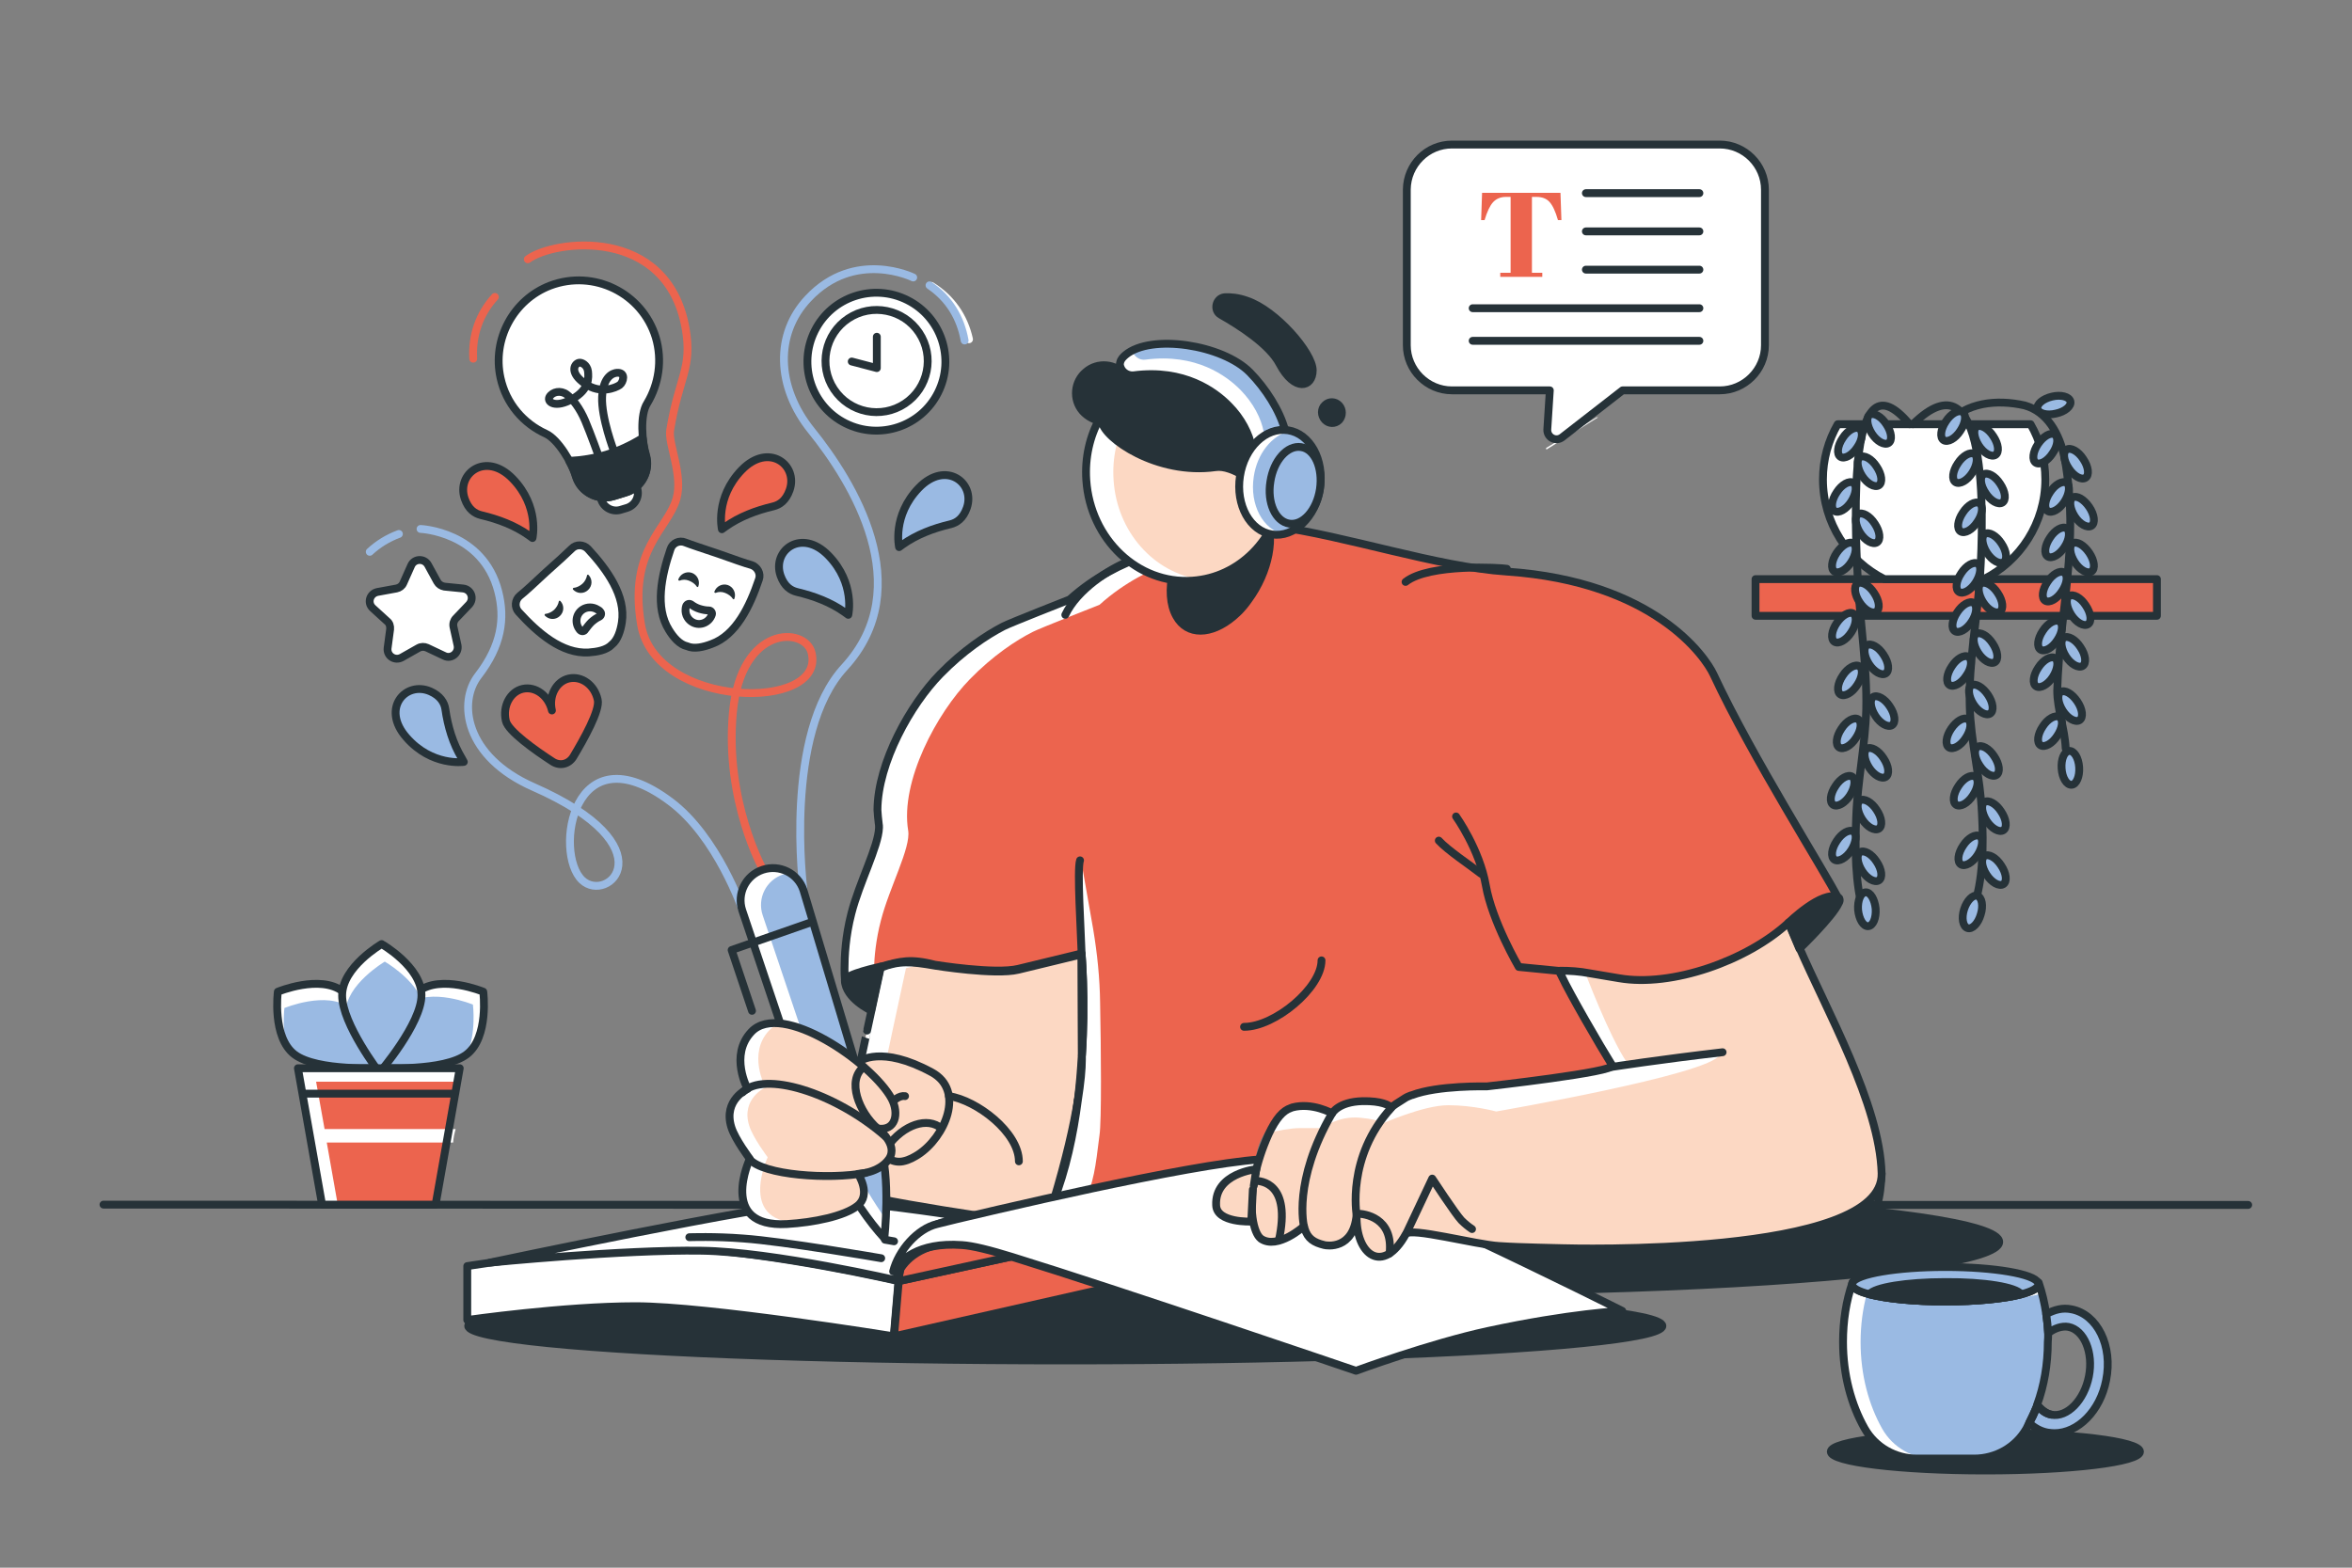 <?xml version="1.0" encoding="utf-8"?>
<!-- Generator: Adobe Illustrator 27.6.1, SVG Export Plug-In . SVG Version: 6.00 Build 0)  -->
<svg version="1.1" xmlns="http://www.w3.org/2000/svg" xmlns:xlink="http://www.w3.org/1999/xlink" x="0px" y="0px"
	 viewBox="0 0 750 500" style="enable-background:new 0 0 750 500;" xml:space="preserve">
<rect x="0" y="0" width="750" height="500" fill="#808080" stroke="none"/>
<style type="text/css">
	.st0{fill:#263238;stroke:#263238;stroke-width:2.5;stroke-linecap:round;stroke-linejoin:round;stroke-miterlimit:10;}
	.st1{fill:none;stroke:#263238;stroke-width:2.5;stroke-linecap:round;stroke-linejoin:round;stroke-miterlimit:10;}
	.st2{fill:#EC644E;stroke:#263238;stroke-width:2.5;stroke-linecap:round;stroke-linejoin:round;stroke-miterlimit:10;}
	.st3{fill:#FFFFFF;stroke:#263238;stroke-width:2.5;stroke-linecap:round;stroke-linejoin:round;stroke-miterlimit:10;}
	.st4{fill:#9ABAE3;stroke:#263238;stroke-width:2.5;stroke-linecap:round;stroke-linejoin:round;stroke-miterlimit:10;}
	.st5{fill:#9ABAE3;}
	.st6{fill:#FFFFFF;}
	.st7{fill:#EC644E;}
	.st8{fill:none;}
	.st9{fill:#263238;}
	.st10{fill:none;stroke:#9ABAE3;stroke-width:2.5;stroke-linecap:round;stroke-linejoin:round;stroke-miterlimit:10;}
	.st11{fill:none;stroke:#FFFFFF;stroke-width:2.5;stroke-linecap:round;stroke-linejoin:round;stroke-miterlimit:10;}
	.st12{fill:none;stroke:#EC644E;stroke-width:2.5;stroke-linecap:round;stroke-linejoin:round;stroke-miterlimit:10;}
	.st13{fill:#FCD8C3;}
	.st14{fill:#FCD8C3;stroke:#263238;stroke-width:2.5;stroke-linecap:round;stroke-linejoin:round;stroke-miterlimit:10;}
</style>
<g id="Shadows">
	<ellipse class="st0" cx="339.7" cy="422.9" rx="190.4" ry="11"/>
	<ellipse class="st0" cx="447.1" cy="396.1" rx="190.4" ry="15.9"/>
</g>
<g id="Table">
	<path class="st1" d="M285.1,384.2c93.1,0.1,185.4,0.1,278.6,0"/>
	<path class="st1" d="M33,384.2c101.6,0,202.1,0.1,302.5,0.1c87.2,0,174.4,0,262.2,0c0.4,0,0.8,0,1.1,0c39.2,0,78.5,0,118.1,0"/>
</g>
<g id="Plant_2">
	<rect x="559.8" y="184.7" class="st2" width="128" height="11.7"/>
	<g>
		<path class="st3" d="M600.9,184.7h31.7c11.6-5.8,19.6-17.9,19.6-31.8c0-6.4-1.7-12.4-4.7-17.6H586c-3,5.2-4.7,11.2-4.7,17.6
			C581.3,166.8,589.3,178.9,600.9,184.7z"/>
		<g>
			<path class="st1" d="M608.9,135.3c-19.8-23.7-17.5,29.9-16.5,49.5c0.7,13.7,3,27.6,2.7,41.4c-0.3,11.6-2.8,22.8-3.2,34.4
				c-0.4,9.8-0.4,21.4,2.4,30.6"/>
			<path class="st4" d="M592.2,142.7c-1.6,2.5-4,3.8-5.3,3s-1-3.5,0.7-6c1.6-2.5,4-3.8,5.3-3C594.2,137.6,593.9,140.3,592.2,142.7z"
				/>
			<path class="st4" d="M590.3,160c-1.6,2.5-4,3.8-5.3,3c-1.3-0.8-1-3.5,0.7-6c1.6-2.5,4-3.8,5.3-3
				C592.2,154.8,591.9,157.5,590.3,160z"/>
			<path class="st4" d="M590.3,179.3c-1.6,2.5-4,3.8-5.3,3c-1.3-0.8-1-3.5,0.7-6s4-3.8,5.3-3C592.2,174.1,591.9,176.8,590.3,179.3z"
				/>
			<path class="st4" d="M590.3,201.7c-1.6,2.5-4,3.8-5.3,3c-1.3-0.8-1-3.5,0.7-6s4-3.8,5.3-3C592.2,196.6,591.9,199.3,590.3,201.7z"
				/>
			<path class="st4" d="M592.2,218.5c-1.6,2.5-4,3.8-5.3,3c-1.3-0.8-1-3.5,0.7-6c1.6-2.5,4-3.8,5.3-3S593.9,216,592.2,218.5z"/>
			<path class="st4" d="M591.8,235.4c-1.6,2.5-4,3.8-5.3,3c-1.3-0.8-1-3.5,0.7-6c1.6-2.5,4-3.8,5.3-3
				C593.8,230.2,593.5,232.9,591.8,235.4z"/>
			<path class="st4" d="M589.9,253.7c-1.6,2.5-4,3.8-5.3,3c-1.3-0.8-1-3.5,0.7-6c1.6-2.5,4-3.8,5.3-3
				C591.8,248.5,591.5,251.2,589.9,253.7z"/>
			<path class="st4" d="M590.3,271.2c-1.6,2.5-4,3.8-5.3,3c-1.3-0.8-1-3.5,0.7-6c1.6-2.5,4-3.8,5.3-3
				C592.2,266,591.9,268.7,590.3,271.2z"/>
			<path class="st4" d="M598.1,289.8c0.2,3-0.8,5.5-2.4,5.6c-1.5,0.1-2.9-2.2-3.2-5.2c-0.2-3,0.8-5.5,2.4-5.6
				C596.4,284.5,597.8,286.8,598.1,289.8z"/>
			<path class="st4" d="M596.9,138.3c1.6,2.5,4,3.8,5.3,3c1.3-0.8,1-3.5-0.7-6c-1.6-2.5-4-3.8-5.3-3
				C595,133.1,595.3,135.8,596.9,138.3z"/>
			<path class="st4" d="M593.8,151.8c1.6,2.5,4,3.8,5.3,3c1.3-0.8,1-3.5-0.7-6c-1.6-2.5-4-3.8-5.3-3
				C591.9,146.6,592.2,149.3,593.8,151.8z"/>
			<path class="st4" d="M593.2,170c1.6,2.5,4,3.8,5.3,3c1.3-0.8,1-3.5-0.7-6c-1.6-2.5-4-3.8-5.3-3
				C591.3,164.8,591.6,167.5,593.2,170z"/>
			<path class="st4" d="M593,192.1c1.6,2.5,4,3.8,5.3,3c1.3-0.8,1-3.5-0.7-6c-1.6-2.5-4-3.8-5.3-3
				C591.1,186.9,591.3,189.6,593,192.1z"/>
			<path class="st4" d="M596,211.8c1.6,2.5,4,3.8,5.3,3c1.3-0.8,1-3.5-0.7-6c-1.6-2.5-4-3.8-5.3-3
				C594.1,206.6,594.4,209.3,596,211.8z"/>
			<path class="st4" d="M598,228.3c1.6,2.5,4,3.8,5.3,3c1.3-0.8,1-3.5-0.7-6c-1.6-2.5-4-3.8-5.3-3
				C596.1,223.1,596.4,225.8,598,228.3z"/>
			<path class="st4" d="M596,244.8c1.6,2.5,4,3.8,5.3,3c1.3-0.8,1-3.5-0.7-6c-1.6-2.5-4-3.8-5.3-3
				C594.1,239.6,594.4,242.3,596,244.8z"/>
			<path class="st4" d="M593.8,261.3c1.6,2.5,4,3.8,5.3,3c1.3-0.8,1-3.5-0.7-6c-1.6-2.5-4-3.8-5.3-3
				C591.9,256.1,592.2,258.8,593.8,261.3z"/>
			<path class="st4" d="M593.8,277.8c1.6,2.5,4,3.8,5.3,3c1.3-0.8,1-3.5-0.7-6c-1.6-2.5-4-3.8-5.3-3
				C591.9,272.6,592.2,275.3,593.8,277.8z"/>
		</g>
		<g>
			<path class="st1" d="M620.8,135.3c6.1-7,15.9-8,24.8-6c7.2,2,11.2,9,12.8,17c4.8,27-1.6,48-2.4,74c0,6,2.4,12,2.7,18.4"/>
			<path class="st4" d="M655.6,131.9c-2.9,0.7-5.5,0-5.9-1.5c-0.3-1.5,1.7-3.2,4.6-3.9c2.9-0.7,5.5,0,5.9,1.5
				C660.6,129.5,658.5,131.3,655.6,131.9z"/>
			<path class="st4" d="M654.5,144.6c-1.6,2.5-4,3.8-5.3,3c-1.3-0.8-1-3.5,0.7-6s4-3.8,5.3-3C656.5,139.5,656.2,142.2,654.5,144.6z"
				/>
			<path class="st4" d="M658.3,160c-1.6,2.5-4,3.8-5.3,3c-1.3-0.8-1-3.5,0.7-6c1.6-2.5,4-3.8,5.3-3
				C660.2,154.8,659.9,157.5,658.3,160z"/>
			<path class="st4" d="M658.3,174.5c-1.6,2.5-4,3.8-5.3,3c-1.3-0.8-1-3.5,0.7-6c1.6-2.5,4-3.8,5.3-3
				C660.2,169.4,659.9,172.1,658.3,174.5z"/>
			<path class="st4" d="M657.5,188.6c-1.6,2.5-4,3.8-5.3,3c-1.3-0.8-1-3.5,0.7-6c1.6-2.5,4-3.8,5.3-3
				C659.5,183.4,659.2,186.1,657.5,188.6z"/>
			<path class="st4" d="M656,204.2c-1.6,2.5-4,3.8-5.3,3c-1.3-0.8-1-3.5,0.7-6c1.6-2.5,4-3.8,5.3-3C658,199,657.7,201.7,656,204.2z"
				/>
			<path class="st4" d="M654.6,215.9c-1.6,2.5-4,3.8-5.3,3c-1.3-0.8-1-3.5,0.7-6c1.6-2.5,4-3.8,5.3-3
				C656.5,210.7,656.2,213.4,654.6,215.9z"/>
			<path class="st4" d="M656,234.7c-1.6,2.5-4,3.8-5.3,3c-1.3-0.8-1-3.5,0.7-6c1.6-2.5,4-3.8,5.3-3C658,229.5,657.7,232.2,656,234.7
				z"/>
			<path class="st4" d="M659.7,149.4c1.6,2.5,4,3.8,5.3,3c1.3-0.8,1-3.5-0.7-6c-1.6-2.5-4-3.8-5.3-3
				C657.7,144.2,658,146.9,659.7,149.4z"/>
			<path class="st4" d="M661.6,164.7c1.6,2.5,4,3.8,5.3,3c1.3-0.8,1-3.5-0.7-6s-4-3.8-5.3-3C659.7,159.5,660,162.2,661.6,164.7z"/>
			<path class="st4" d="M661.6,179.3c1.6,2.5,4,3.8,5.3,3c1.3-0.8,1-3.5-0.7-6s-4-3.8-5.3-3C659.7,174.1,660,176.8,661.6,179.3z"/>
			<path class="st4" d="M660.5,196.1c1.6,2.5,4,3.8,5.3,3c1.3-0.8,1-3.5-0.7-6c-1.6-2.5-4-3.8-5.3-3
				C658.6,190.9,658.9,193.6,660.5,196.1z"/>
			<path class="st4" d="M658.8,209.4c1.6,2.5,4,3.8,5.3,3c1.3-0.8,1-3.5-0.7-6c-1.6-2.5-4-3.8-5.3-3
				C656.9,204.2,657.2,206.9,658.8,209.4z"/>
			<path class="st4" d="M657.8,226.7c1.6,2.5,4,3.8,5.3,3c1.3-0.8,1-3.5-0.7-6s-4-3.8-5.3-3C655.9,221.5,656.2,224.2,657.8,226.7z"
				/>
			<path class="st4" d="M657.4,245.1c0.2,3,1.6,5.3,3.2,5.2c1.5-0.1,2.6-2.6,2.4-5.6c-0.2-3-1.6-5.3-3.2-5.2
				C658.2,239.7,657.2,242.2,657.4,245.1z"/>
		</g>
		<g>
			<path class="st1" d="M610,135.3c24.1-23.7,22.6,28.7,21.4,48.4c-0.9,13.7-3.7,27.6-3.3,41.4c0.3,11.6,3.4,22.8,3.9,34.4
				c0.5,9.8,0.5,21.4-2.9,30.6"/>
			<path class="st4" d="M625.1,137.4c-1.6,2.5-4,3.8-5.3,3c-1.3-0.8-1-3.5,0.7-6c1.6-2.5,4-3.8,5.3-3S626.8,134.9,625.1,137.4z"/>
			<path class="st4" d="M628.9,150.8c-1.6,2.5-4,3.8-5.3,3c-1.3-0.8-1-3.5,0.7-6c1.6-2.5,4-3.8,5.3-3
				C630.8,145.6,630.5,148.3,628.9,150.8z"/>
			<path class="st4" d="M630.5,166.5c-1.6,2.5-4,3.8-5.3,3s-1-3.5,0.7-6c1.6-2.5,4-3.8,5.3-3S632.2,164.1,630.5,166.5z"/>
			<path class="st4" d="M630,185.8c-1.6,2.5-4,3.8-5.3,3c-1.3-0.8-1-3.5,0.7-6c1.6-2.5,4-3.8,5.3-3
				C631.9,180.6,631.6,183.3,630,185.8z"/>
			<path class="st4" d="M628.7,198.3c-1.6,2.5-4,3.8-5.3,3c-1.3-0.8-1-3.5,0.7-6c1.6-2.5,4-3.8,5.3-3
				C630.6,193.2,630.3,195.9,628.7,198.3z"/>
			<path class="st4" d="M627,215.5c-1.6,2.5-4,3.8-5.3,3c-1.3-0.8-1-3.5,0.7-6c1.6-2.5,4-3.8,5.3-3C629,210.4,628.7,213.1,627,215.5
				z"/>
			<path class="st4" d="M626.8,235.4c-1.6,2.5-4,3.8-5.3,3c-1.3-0.8-1-3.5,0.7-6s4-3.8,5.3-3C628.8,230.2,628.5,232.9,626.8,235.4z"
				/>
			<path class="st4" d="M629.1,253.7c-1.6,2.5-4,3.8-5.3,3c-1.3-0.8-1-3.5,0.7-6c1.6-2.5,4-3.8,5.3-3
				C631.1,248.5,630.8,251.2,629.1,253.7z"/>
			<path class="st4" d="M630.6,272.7c-1.6,2.5-4,3.8-5.3,3c-1.3-0.8-1-3.5,0.7-6c1.6-2.5,4-3.8,5.3-3
				C632.5,267.5,632.2,270.2,630.6,272.7z"/>
			<path class="st4" d="M631,142.1c1.6,2.5,4,3.8,5.3,3c1.3-0.8,1-3.5-0.7-6c-1.6-2.5-4-3.8-5.3-3
				C629.1,136.9,629.4,139.6,631,142.1z"/>
			<path class="st4" d="M633.2,157.3c1.6,2.5,4,3.8,5.3,3c1.3-0.8,1-3.5-0.7-6c-1.6-2.5-4-3.8-5.3-3
				C631.2,152.1,631.5,154.8,633.2,157.3z"/>
			<path class="st4" d="M633.6,176.3c1.6,2.5,4,3.8,5.3,3c1.3-0.8,1-3.5-0.7-6c-1.6-2.5-4-3.8-5.3-3
				C631.7,171.1,632,173.8,633.6,176.3z"/>
			<path class="st4" d="M632.4,192.1c1.6,2.5,4,3.8,5.3,3c1.3-0.8,1-3.5-0.7-6c-1.6-2.5-4-3.8-5.3-3
				C630.5,186.9,630.8,189.6,632.4,192.1z"/>
			<path class="st4" d="M630.8,208.2c1.6,2.5,4,3.8,5.3,3c1.3-0.8,1-3.5-0.7-6c-1.6-2.5-4-3.8-5.3-3
				C628.9,203.1,629.2,205.7,630.8,208.2z"/>
			<path class="st4" d="M629.3,224.6c1.6,2.5,4,3.8,5.3,3c1.3-0.8,1-3.5-0.7-6s-4-3.8-5.3-3C627.4,219.4,627.7,222.1,629.3,224.6z"
				/>
			<path class="st4" d="M631.3,244.2c1.6,2.5,4,3.8,5.3,3c1.3-0.8,1-3.5-0.7-6c-1.6-2.5-4-3.8-5.3-3
				C629.3,239,629.6,241.7,631.3,244.2z"/>
			<path class="st4" d="M633.5,261.8c1.6,2.5,4,3.8,5.3,3c1.3-0.8,1-3.5-0.7-6c-1.6-2.5-4-3.8-5.3-3
				C631.6,256.6,631.9,259.3,633.5,261.8z"/>
			<path class="st4" d="M633.5,279c1.6,2.5,4,3.8,5.3,3c1.3-0.8,1-3.5-0.7-6c-1.6-2.5-4-3.8-5.3-3
				C631.6,273.9,631.9,276.6,633.5,279z"/>
			<path class="st4" d="M626.3,290c-0.9,2.8-0.4,5.5,1.1,6c1.5,0.5,3.4-1.5,4.2-4.3c0.9-2.8,0.4-5.5-1.1-6
				C629.1,285.3,627.2,287.2,626.3,290z"/>
		</g>
	</g>
</g>
<g id="Plant_1">
	<g>
		<g>
			<path class="st5" d="M148.8,336.3c-7.2,5.5-27.7,4.3-27.7,4.3s5.1-18.9,12.3-24.4c7.2-5.5,20.7,0.1,20.7,0.1
				S156,330.8,148.8,336.3z"/>
		</g>
		<g>
			<path class="st6" d="M154.1,316.3c0,0-13.5-5.6-20.7-0.1c-1.4,1.1-2.8,2.7-4,4.7c0.2-0.2,0.5-0.4,0.7-0.6
				c7.2-5.5,20.7,0.1,20.7,0.1s1.2,9.5-2.1,16.1c0,0,0.1-0.1,0.1-0.1C156,330.8,154.1,316.3,154.1,316.3z"/>
		</g>
		<g>
			<path class="st1" d="M148.8,336.3c-7.2,5.5-27.7,4.3-27.7,4.3s5.1-18.9,12.3-24.4c7.2-5.5,20.7,0.1,20.7,0.1
				S156,330.8,148.8,336.3z"/>
		</g>
		<g>
			<path class="st5" d="M93.9,336.3c7.2,5.5,27.7,4.3,27.7,4.3s-5.1-18.9-12.3-24.4c-7.2-5.5-20.7,0.1-20.7,0.1
				S86.7,330.8,93.9,336.3z"/>
		</g>
		<g>
			<path class="st6" d="M90.7,321.5c0,0,13.5-5.6,20.7-0.1c3.1,2.4,5.8,7.2,7.9,11.9c-2.2-6-5.7-13.9-10-17.2
				c-7.2-5.5-20.7,0.1-20.7,0.1s-1.4,10.6,2.7,17.1C89.9,327.6,90.7,321.5,90.7,321.5z"/>
		</g>
		<g>
			<path class="st1" d="M93.9,336.3c7.2,5.5,27.7,4.3,27.7,4.3s-5.1-18.9-12.3-24.4c-7.2-5.5-20.7,0.1-20.7,0.1
				S86.7,330.8,93.9,336.3z"/>
		</g>
		<g>
			<path class="st5" d="M134.4,317.4c0,9.1-13.4,24.7-13.4,24.7s-11.9-15.5-11.9-24.6c0-9.1,12.6-16.4,12.6-16.4
				S134.4,308.4,134.4,317.4z"/>
		</g>
		<g>
			<path class="st6" d="M122.7,306.7c0,0,8.5,4.9,11.6,11.7c0-0.3,0.1-0.7,0.1-1c0-9.1-12.7-16.4-12.7-16.4s-12.6,7.4-12.6,16.4
				c0,1.7,0.4,3.5,1.1,5.5C110.3,314,122.7,306.7,122.7,306.7z"/>
		</g>
		<g>
			<path class="st1" d="M134.4,317.4c0,9.1-13.4,24.7-13.4,24.7s-11.9-15.5-11.9-24.6c0-9.1,12.6-16.4,12.6-16.4
				S134.4,308.4,134.4,317.4z"/>
		</g>
		<g>
			<g>
				<g>
					<polygon class="st7" points="138.9,384.2 102.7,384.2 95,340.7 146.6,340.7 					"/>
				</g>
				<g>
					<path class="st6" d="M145.9,345l0.8-4.3H95l7.8,43.5h4.9l-3.5-19.8h40.3c0.1-1.5,0.4-2.9,0.8-4.3h-41.8l-2.7-15.1H145.9z"/>
				</g>
				<g>
					<polygon class="st1" points="138.9,384.2 102.7,384.2 95,340.7 146.6,340.7 					"/>
				</g>
			</g>
			<g>
				<line class="st1" x1="97" y1="348.8" x2="144.8" y2="348.8"/>
			</g>
		</g>
	</g>
</g>
<g id="Mug">
	<path class="st0" d="M682.4,463c0,3.3-22.1,6-49.3,6c-27.2,0-49.3-2.7-49.3-6c0-3.3,22.1-6,49.3-6C660.4,457,682.4,459.7,682.4,463
		z"/>
	<g>
		<g>
			<g>
				<path class="st5" d="M653.1,425.2c-0.1-2-0.3-4-0.6-6c-0.5-3.5-1.3-6.9-2.4-10.1h-0.1c0.1,0.2,0.1,0.3,0.1,0.5
					c0,1.2-2,2.3-5.5,3.2c-5.4,1.4-14.2,2.3-24.2,2.3s-18.8-0.9-24.2-2.3c-3.5-0.9-5.5-2-5.5-3.2c0-0.2,0-0.3,0.1-0.5h-0.1
					c-2,5.8-3,12.2-3,18.9c0,10.4,2.6,20,6.9,27.6c3.4,6,9.8,9.6,16.7,9.6h18.2c6.9,0,13.3-3.6,16.7-9.6c0.3-0.6,2.4-4.9,3-6.4
					c0.2-0.4,0.3-0.8,0.4-1.2c2.2-6,3.4-12.8,3.4-20C653.1,427.1,653.1,426.2,653.1,425.2z"/>
				<g>
					<path class="st6" d="M626,415.1c10,0,18.8-0.9,24.2-2.3c0.3-0.1,0.6-0.2,0.9-0.2c-0.3-1.2-0.6-2.3-1-3.4h-0.1
						c0.1,0.2,0.1,0.3,0.1,0.5c0,1.2-2,2.3-5.5,3.2c-4.9,1.3-12.6,2.1-21.4,2.3C624.1,415.1,625.1,415.1,626,415.1z"/>
					<path class="st6" d="M600.2,455.7c-4.3-7.6-6.9-17.2-6.9-27.6c0-5.5,0.7-10.7,2-15.5c-2.9-0.8-4.7-1.9-4.7-2.9
						c0-0.2,0-0.3,0.1-0.5h-0.1c-2,5.8-3,12.2-3,18.9c0,10.4,2.6,20,6.9,27.6c3.4,6,9.8,9.6,16.7,9.6h5.7
						C610,465.3,603.6,461.7,600.2,455.7z"/>
				</g>
				<path class="st1" d="M653.1,425.2c-0.1-2-0.3-4-0.6-6c-0.5-3.5-1.3-6.9-2.4-10.1h-0.1c0.1,0.2,0.1,0.3,0.1,0.5
					c0,1.2-2,2.3-5.5,3.2c-5.4,1.4-14.2,2.3-24.2,2.3s-18.8-0.9-24.2-2.3c-3.5-0.9-5.5-2-5.5-3.2c0-0.2,0-0.3,0.1-0.5h-0.1
					c-2,5.8-3,12.2-3,18.9c0,10.4,2.6,20,6.9,27.6c3.4,6,9.8,9.6,16.7,9.6h18.2c6.9,0,13.3-3.6,16.7-9.6c0.3-0.6,2.4-4.9,3-6.4
					c0.2-0.4,0.3-0.8,0.4-1.2c2.2-6,3.4-12.8,3.4-20C653.1,427.1,653.1,426.2,653.1,425.2z"/>
				<path class="st4" d="M649.9,409.1c-1.3-2.8-14-5-29.6-5c-15.5,0-28.3,2.2-29.6,5c-0.1,0.2-0.1,0.3-0.1,0.5c0,1.2,2,2.3,5.5,3.2
					c5.4,1.4,14.2,2.3,24.2,2.3s18.8-0.9,24.2-2.3c3.5-0.9,5.5-2,5.5-3.2C650,409.4,650,409.3,649.9,409.1z"/>
			</g>
			<path class="st0" d="M644.5,412.8c-5.4,1.4-14.2,2.3-24.2,2.3c-10,0-18.8-0.9-24.2-2.3c1.6-2.2,11.8-3.9,24.2-3.9
				C632.7,408.8,643,410.5,644.5,412.8z"/>
		</g>
		<g>
			<path class="st8" d="M649.7,448.1c1.2,1.4,2.9,2.8,4.4,3.1c5,1,10.5-4.6,12-12.2c1.5-7.6-1.5-14.8-6.5-15.8
				c-2.1-0.4-4.5,0.5-6.5,2c0,0.9,0.1,1.9,0.1,2.8C653.1,435.2,651.9,442,649.7,448.1z"/>
			<path class="st4" d="M660.6,417.6c-2.9-0.6-5.4,0.1-8.1,1.5c0,0,0,0.1,0,0.1c0.3,2,0.5,4,0.6,6c1.9-1.5,4.4-2.4,6.5-2
				c5,1,8,8.2,6.5,15.8c-1.5,7.6-6.9,13.2-12,12.2c-1.7-0.3-3.2-1.4-4.4-3c-0.1,0.4-0.3,0.7-0.5,1.1c-0.6,1.6-1.3,3.1-2.1,4.6
				c1.7,1.5,3.6,2.6,5.8,3c0.7,0.1,1.5,0.2,2.2,0.2c7.5,0,14.6-7.1,16.5-16.9C673.8,429.3,668.8,419.2,660.6,417.6z"/>
			<path class="st4" d="M649.7,448.1c-0.1,0.4-0.3,0.8-0.4,1.2c0.2-0.4,0.3-0.7,0.5-1.1c1.1,1.6,2.6,2.7,4.4,3
				C652.5,450.9,650.8,449.5,649.7,448.1z"/>
			<path class="st4" d="M647.1,453.8C647.1,453.8,647.1,453.8,647.1,453.8c0.8-1.4,1.5-2.9,2.2-4.5
				C648.6,450.8,647.9,452.3,647.1,453.8z"/>
		</g>
	</g>
</g>
<g id="Speech_bubble">
	<g>
		<g>
			<g>
				<g>
					<polygon class="st6" points="509.1,133.1 509.6,133.1 493.1,143.4 493,142.9 					"/>
				</g>
				<path class="st3" d="M463,46.1h85.4c7.9,0,14.4,6.5,14.4,14.4v49.6c0,7.9-6.5,14.4-14.4,14.4h-31l-19.3,15c-2,1.5-4.8,0-4.7-2.5
					l0.8-12.5H463c-7.9,0-14.4-6.5-14.4-14.4V60.4C448.7,52.5,455.1,46.1,463,46.1z"/>
			</g>
		</g>
		<g>
			<g>
				<path class="st7" d="M478.4,88.3V87h3.3V62.8h-1.5c-1.7,0-3.1,0.6-4.1,1.7c-1,1.1-1.9,3-2.7,5.7h-1.1l0.3-8.7h25l0.3,8.7h-1.1
					c-0.8-2.8-1.7-4.7-2.7-5.8s-2.4-1.6-4.2-1.6h-1.4V87h3.3v1.3H478.4z"/>
			</g>
			<line class="st1" x1="505.7" y1="61.6" x2="541.9" y2="61.6"/>
			<line class="st1" x1="505.7" y1="73.8" x2="541.9" y2="73.8"/>
			<line class="st1" x1="505.7" y1="86" x2="541.9" y2="86"/>
			<line class="st1" x1="469.6" y1="98.3" x2="541.9" y2="98.3"/>
			<line class="st1" x1="469.6" y1="108.7" x2="541.9" y2="108.7"/>
		</g>
	</g>
</g>
<g id="Elements">
	<g>
		<g>
			<g>
				<path class="st3" d="M209.1,107.6c-4.3-14.1-19.7-21.8-33.7-16.5c-11.7,4.5-18.5,17.1-15.8,29.4c1.8,8.3,7.4,14.6,14.4,17.8
					c4,1.8,8.4,9.4,9.7,13.6l0,0c1.5,5,6.9,7.9,12,6.4l3.9-1.2c5-1.5,7.9-6.9,6.4-12l0,0c-1.3-4.2-2-12.8,0.4-16.5
					C210,122.6,211.3,115,209.1,107.6z"/>
				<g>
					<path class="st3" d="M195.5,158.3c-1.4,0.4-2.8,0.5-4.1,0.3c0.1,0.3,0.2,0.5,0.3,0.7l0,0c0.8,2.6,3.6,4.1,6.2,3.3l2-0.6
						c2.6-0.8,4.1-3.6,3.3-6.2c-0.1-0.2-0.1-0.5-0.2-0.7c-1,0.9-2.2,1.6-3.6,2L195.5,158.3z"/>
					<path class="st0" d="M193.4,145c-4,1.2-8,1.8-11.9,2c1,1.8,1.7,3.5,2.1,4.9l0,0c1.1,3.7,4.3,6.2,7.9,6.7
						c1.3,0.2,2.7,0.1,4.1-0.3l3.9-1.2c1.4-0.4,2.6-1.1,3.6-2c2.7-2.4,3.9-6.3,2.8-9.9c-0.4-1.4-0.8-3.4-1-5.5
						C201.2,142,197.3,143.8,193.4,145z"/>
				</g>
			</g>
			<path class="st1" d="M195.9,144.2c-0.2-0.5-4.2-11-3.9-17.6c0.3-6.6,3.5-7.6,4.7-7.7c3-0.2,2.1,3,0.9,3.9c-1.3,0.9-6.1,3-11-0.4
				c-5-3.4-3.6-6.3-2-6.7c0.8-0.2,2.6,0.6,2.9,2.7c0.2,2.1,0.5,5.7-4.9,8.8c-5.4,3.1-8.3,1.1-7.4-0.6c1-1.7,3.6-2.2,5.5-0.8
				c1.9,1.4,4.2,4.4,5.9,8.4s4.5,11.8,4.5,11.8"/>
		</g>
		<g>
			
				<ellipse transform="matrix(0.447 -0.894 0.894 0.447 51.405 313.785)" class="st3" cx="279.6" cy="115.3" rx="22" ry="22"/>
			
				<ellipse transform="matrix(0.833 -0.553 0.553 0.833 -17.14 173.724)" class="st3" cx="279.6" cy="115.3" rx="16.3" ry="16.3"/>
			<polyline class="st3" points="279.6,107.4 279.6,117.4 271.6,115.3 			"/>
		</g>
		<g>
			<g>
				<path class="st3" d="M187.5,175.1c-1.4-1.5-3.8-1.6-5.2-0.1c-1.2,1.2-4.7,4.4-8.2,7.5c-3.5,3.3-7,6.5-8.3,7.5
					c-1.6,1.3-1.8,3.7-0.4,5.2c0,0,0,0,0,0c6.1,6.7,13.8,13.4,22.3,12.9c2.7-0.2,5.7-0.7,7.4-2.5c1.9-1.5,2.8-4.5,3.2-7.1
					C199.6,190.1,193.7,181.8,187.5,175.1C187.6,175.1,187.6,175.1,187.5,175.1z"/>
				<g>
					<path class="st9" d="M185.7,186.2c-0.8,0.7-1.8,1.2-2.8,1.3c-0.2,0-0.3,0.3-0.2,0.5c0,0,0,0,0,0c1.3,1.4,3.4,1.5,4.8,0.2
						c1.4-1.3,1.5-3.4,0.2-4.8c0,0,0,0,0,0c-0.2-0.2-0.5-0.1-0.5,0.1C187,184.5,186.5,185.5,185.7,186.2z"/>
					<path class="st9" d="M176.7,194.5c-0.8,0.7-1.8,1.2-2.8,1.3c-0.2,0-0.3,0.3-0.2,0.5c0,0,0,0,0,0c1.3,1.4,3.4,1.5,4.8,0.2
						c1.4-1.3,1.5-3.4,0.2-4.8c0,0,0,0,0,0c-0.2-0.2-0.5-0.1-0.5,0.1C178,192.8,177.5,193.7,176.7,194.5z"/>
				</g>
				<path class="st3" d="M188.6,198.4c0.8-0.7,1.6-1.3,2.5-1.7c0.6-0.3,0.8-1.1,0.3-1.6c-0.2-0.3-0.5-0.5-0.9-0.7
					c-1.4-0.9-3.3-0.9-4.7,0c-2.3,1.5-2.6,4.6-0.8,6.6c0,0,0,0,0,0c0.5,0.5,1.3,0.4,1.6-0.2C187.2,200,187.8,199.2,188.6,198.4z"/>
			</g>
			<g>
				<path class="st3" d="M242,184.8c0.7-1.9-0.5-4-2.4-4.6c-1.6-0.4-6.1-2-10.6-3.6c-4.5-1.5-9-3-10.5-3.6c-1.9-0.8-4.1,0.2-4.7,2.2
					c0,0,0,0,0,0c-2.9,8.5-5,18.5-0.5,25.7c1.4,2.3,3.4,4.7,5.8,5.2c2.2,1,5.2,0.3,7.8-0.7C234.7,202.6,239.1,193.4,242,184.8
					C242,184.9,242,184.8,242,184.8z"/>
				<g>
					<path class="st9" d="M219.7,185.2c1,0.4,1.9,1,2.5,1.9c0.1,0.2,0.4,0.2,0.5-0.1c0,0,0,0,0,0c0.6-1.8-0.4-3.7-2.1-4.3
						c-1.8-0.6-3.7,0.4-4.3,2.1c0,0,0,0,0,0c-0.1,0.2,0.1,0.4,0.4,0.4C217.6,184.8,218.7,184.8,219.7,185.2z"/>
					<path class="st9" d="M231.2,189.1c1,0.4,1.9,1,2.5,1.9c0.1,0.2,0.4,0.2,0.5-0.1c0,0,0,0,0,0c0.6-1.8-0.4-3.7-2.1-4.3
						c-1.8-0.6-3.7,0.4-4.3,2.1c0,0,0,0,0,0c-0.1,0.2,0.1,0.4,0.4,0.4C229.1,188.7,230.2,188.7,231.2,189.1z"/>
				</g>
				<path class="st3" d="M223.1,194.2c-1-0.3-1.9-0.8-2.7-1.4c-0.6-0.4-1.3-0.2-1.6,0.5c-0.1,0.3-0.2,0.7-0.2,1.1
					c-0.1,1.7,0.8,3.3,2.3,4.1c2.4,1.3,5.3,0,6.1-2.5c0,0,0,0,0,0c0.2-0.6-0.3-1.3-0.9-1.3C225.1,194.7,224.1,194.5,223.1,194.2z"/>
			</g>
		</g>
		<path class="st10" d="M256.2,283.8c0,0-6.5-49.8,13.1-71c23.4-25.5,2.7-59-10.6-75.5c-11.2-13.9-11.7-30.8-1-42.1
			c14.9-15.9,33.5-6.7,33.5-6.7"/>
		<path class="st11" d="M309,108.2c-1.6-7.2-5.7-13.1-12-17"/>
		<path class="st12" d="M150.9,114.4c-0.4-7.4,1.9-14.2,6.9-19.7"/>
		<path class="st10" d="M307.6,108.6c-1.3-7.3-5-13.4-11.2-17.6"/>
		<path class="st10" d="M117.9,176c2.7-2.5,5.8-4.4,9.3-5.7"/>
		<path class="st12" d="M243.3,277.3c0,0-12.2-21.8-9.6-50c2.6-28.2,23.1-27.4,25.1-19.1c4.6,18.8-49.9,18-54.4-9.1
			c-4-23.9,8.5-30.3,11.3-40c2.2-7.6-2.7-17.5-2-21.9c2.8-17.1,7.2-19.7,4.9-32.6c-5.9-32.7-42-28.1-50.3-21.9"/>
		<path class="st10" d="M236.8,290.3c0,0-8-23.5-23.1-34.7c-31.1-23.2-37.2,16.4-28.1,25.1c8.2,7.8,27.9-10.6-15.5-29.7
			c-22-9.7-24.1-27.1-17.6-35.5c7.4-9.6,8.6-18.2,6.4-26.8c-4.9-19.2-24.8-20-24.8-20"/>
		<path class="st2" d="M181.4,216.4c-4,0.9-6.5,5.5-5.4,10.2c-1.1-4.7-5.2-7.8-9.3-6.9c-4,0.9-6.5,5.5-5.4,10.2
			c0.7,3.3,9.5,9.5,14.9,13c2.3,1.5,5.1,0.9,6.6-1.5c3.3-5.5,8.6-14.9,7.8-18.2C189.6,218.5,185.5,215.5,181.4,216.4z"/>
		<path class="st4" d="M286.7,174.5c0,0-2.3-10,6.3-18.9c8.6-8.9,18.1-1.6,15.3,6.4c-1.2,3.4-3.2,4.7-5.2,5.2
			c-5.5,1.3-10.8,3.3-15.3,6.5L286.7,174.5z"/>
		<path class="st4" d="M147.9,243c0,0-10.2,1.5-18.3-7.8c-8.2-9.3-0.2-18.1,7.6-14.7c3.2,1.4,4.5,3.6,4.8,5.6
			c0.8,5.6,2.4,11,5.3,15.8L147.9,243z"/>
		<path class="st4" d="M270.5,196.1c0,0,2.3-10-6.3-18.9c-8.6-8.9-18.1-1.6-15.3,6.4c1.2,3.4,3.2,4.7,5.2,5.2
			c5.5,1.3,10.8,3.3,15.3,6.5L270.5,196.1z"/>
		<path class="st2" d="M230.2,168.8c0,0-2.3-10,6.3-18.9c8.6-8.9,18.1-1.6,15.3,6.4c-1.2,3.4-3.2,4.7-5.2,5.2
			c-5.5,1.3-10.8,3.3-15.3,6.5L230.2,168.8z"/>
		<path class="st2" d="M169.8,171.6c0,0,2.3-10-6.3-18.9c-8.6-8.9-18.1-1.6-15.3,6.4c1.2,3.4,3.2,4.7,5.2,5.2
			c5.5,1.3,10.8,3.3,15.3,6.5L169.8,171.6z"/>
		<path class="st3" d="M141.7,209.2l-5.5-2.6c-0.9-0.4-1.9-0.4-2.8,0.1l-5.3,3c-2.2,1.2-4.8-0.5-4.5-3l0.8-6c0.1-1-0.2-2-1-2.6
			l-4.5-4.1c-1.9-1.7-1-4.7,1.5-5.2l6-1.1c1-0.2,1.8-0.8,2.2-1.7l2.5-5.6c1-2.3,4.2-2.4,5.4-0.2l2.9,5.3c0.5,0.9,1.3,1.4,2.3,1.6
			l6,0.6c2.5,0.3,3.6,3.2,1.9,5.1l-4.2,4.4c-0.7,0.7-1,1.7-0.8,2.7l1.3,5.9C146.4,208.3,143.9,210.3,141.7,209.2z"/>
	</g>
</g>
<g id="Character">
	<g>
		<path class="st7" d="M570.4,294.4l0.1,0.3c0,0,0,0,0,0C570.5,294.6,570.5,294.5,570.4,294.4C570.4,294.4,570.4,294.4,570.4,294.4
			C570.4,294.4,570.4,294.4,570.4,294.4z"/>
		<path class="st7" d="M586.4,286.3c-0.1,0-0.1-0.1-0.2-0.1c-5.1-2.4-15.8,8.1-15.8,8.1c-13.3,12.3-37.3,20.7-54.1,17.8l-9.5-1.6
			c-3.1-0.5-6.2-0.8-9.3-0.8c-0.1,0.1-0.1,0.1-0.2,0.3c1.3,3.6,11.2,19.7,15.5,26.7c1.3,2,2,3.3,2,3.3l-40.8,14.6
			c0,0-19.7-8.1-27-3.7c-2.6,1.6-2.1,1.8-2.7,2.3c-0.8-0.8-6.3-2.9-12.3-2c-4.3,0.7-7.7,4.3-7.7,4.3s-6.6-3.7-13-2
			c-2.5,0.7-6.8,4.9-9.3,10.3c-3.1,6.6-0.7,15-2.3,14.3c-0.2-0.1-0.7,9.3-28.2,7.4c-10.3-0.7-25.6-0.8-36-0.8
			c0.1-0.2,0.1-0.4,0.2-0.6c0-0.1,0.1-0.3,0.1-0.4c0,0,0,0,0,0c4-10.1,6.4-21.5,7.8-32.3c1-6.1,1.4-10.6,1.3-13.6c0-0.2,0-0.5,0-0.7
			c0,0,0-0.1,0-0.1v0c0.3-4.5,0.4-8.7,0.4-12.6c0-2.4,0-4.6,0-6.6c-0.1-8-0.6-13.1-0.6-13.1l-20.2,4.9c-7.4,1.8-26.5-1.3-26.5-1.3
			c-8-1.4-11.4-1.5-17.3,0.6c-2.5,0.9-4.9,1.9-7.4,2.9l-4,1.5c0,0-0.2-1.7-0.2-4.6c0-4,0.4-10.2,2.2-17.1c2.6-10.1,9-22,8.8-27.8
			c0-0.3,0-0.5-0.1-0.8c-0.3-1.6-0.4-3.2-0.4-4.9c0.1-15.1,10.6-33.7,20-43.3c7.2-7.4,14.7-12.4,20.1-15.2
			c2.1-1.1,21.2-8.6,21.2-8.6c16.3-14.7,35-16.5,35-16.5s17.5-8.5,30-6.9c23.3,3.1,52,13,74.4,14.5c47,3.2,63.3,27.2,65.9,32.8
			C558.9,241.3,581.8,277.2,586.4,286.3z"/>
		<path class="st8" d="M345,336.6c-0.3,4.6-0.7,9.4-1.3,14.3C344.7,344.3,345.1,339.5,345,336.6z"/>
		<path class="st8" d="M335.9,383.3C335.9,383.3,335.9,383.2,335.9,383.3c-0.4,1.1-0.9,2.1-1.3,3.2
			C335.1,385.4,335.6,384.4,335.9,383.3z"/>
		<path class="st13" d="M345,336.6l-0.1-32.5l-20.2,4.9c-7.4,1.8-26.5-1.3-26.5-1.3c-7.9-2-10.9-1.2-17.3,0.6c0,0-4.4,20.4-4.4,20.4
			c0.1-0.2-10.7,49.9-10.7,49.9c9.4,4.2,61.2,11.4,66.6,12c2.2,0.2,10.3-26.6,11.3-39.6C344.3,346,344.7,341.2,345,336.6L345,336.6z
			"/>
		<path class="st6" d="M291.1,306.6c-3.4-0.1-6.1,0.6-10.2,1.7c0,0-4.4,20.4-4.4,20.4c0.1-0.2-10.7,49.9-10.7,49.9
			c2,0.9,5.9,1.9,10.8,3c0.2-0.4,0.5-0.9,0.7-1.3c-1.5-0.4-2.7-0.8-3.5-1.2c0,0,10.8-50.2,10.7-49.9c0,0,4.4-20.4,4.4-20.4
			c0.8-0.2,1.6-0.4,2.3-0.6C291.2,307.6,291.1,307.1,291.1,306.6z"/>
		<path class="st1" d="M345,336.6l-0.1-32.5l-20.2,4.9c-7.4,1.8-26.5-1.3-26.5-1.3c-7.9-2-10.9-1.2-17.3,0.6c0,0-4.4,20.4-4.4,20.4
			c0.1-0.2-10.7,49.9-10.7,49.9c9.4,4.2,61.2,11.4,66.6,12c2.2,0.2,10.3-26.6,11.3-39.6C344.3,346,344.7,341.2,345,336.6L345,336.6z
			"/>
		<path class="st14" d="M343.7,350.9c-1.3,8.2-3.8,19-7.8,32.3C339.9,373.1,342.3,361.8,343.7,350.9z"/>
		<path class="st6" d="M339.9,396.9C340,396.9,340,396.9,339.9,396.9c1.5-2.5,2.8-5.1,3.9-7.8c0.5-1,1-2.1,1.3-3.2c0,0,0,0,0,0
			c4-10.1,4.1-12.9,5.5-23.8c0.7-4.4,0.5-27.7,0.2-42.3c-0.1-7.8-0.9-15.6-2.2-23.4l-3.7-21.1c0.3,5.7,0.7,49.4,0,61.2
			c0.1,2.9-0.3,7.7-1.3,14.3c-1.4,10.9-3.8,22.2-7.8,32.3c0,0,0,0,0,0c-0.3,1.1-0.8,2.2-1.3,3.2c-1.2,2.7-2.5,5.3-3.9,7.8
			c0,0,0,0,0,0l-2.4,8.9c0,0,5.1-2.8,11.5-5.5L339.9,396.9z"/>
		<path class="st6" d="M401.2,166.7c-11.7,0.6-25,7-25,7s-18.8,1.8-35,16.5c0,0-19.1,7.6-21.2,8.6c-5.4,2.7-12.8,7.7-20.1,15.1
			c-10.5,10.7-22.3,32.6-19.7,48.3c0.9,5.5-6,18.1-8.7,28.7c-3.1,12-2,21.7-2,21.7l4-1.5c1.7-0.7,3.5-1.4,5.2-2
			c0.1-3.9,0.6-9.4,2.2-15.5c2.7-10.6,9.6-23.2,8.7-28.7c-2.6-15.7,9.2-37.6,19.7-48.3c7.2-7.4,14.7-12.4,20.1-15.1
			c2.1-1.1,21.2-8.6,21.2-8.6c16.3-14.7,35-16.5,35-16.5s6.5-3.2,14.4-5.3C400.2,169.6,400.6,168.1,401.2,166.7z"/>
		<path class="st1" d="M600,374.2c0,0.1,0,0.2,0,0.3c-0.2,3.7-0.5,6.9-1.4,9.8c-76.5,0-156,0-231.8,0h-31.2c0.1-0.3,0.2-0.6,0.3-1
			c0,0,0,0,0,0c4-10.1,6.4-21.5,7.8-32.3c0.9-5.7,1.3-10,1.3-13c0-0.3,0-0.5,0-0.8v0c0-0.1,0-0.3,0-0.4c0.3-4.3,0.4-8.4,0.5-12.1
			c0-2.4,0-4.6,0-6.6c-0.1-8.4-0.6-13.7-0.6-13.7l-20.2,4.9c-7.4,1.8-26.5-1.3-26.5-1.3c-8-1.4-11.4-1.6-17.3,0.6
			c-2.5,0.9-4.9,1.9-7.4,2.9l-4,1.5c0,0-0.2-1.5-0.2-4c0-3.9,0.3-10.4,2.2-17.7c2.5-9.8,8.6-21.3,8.8-27.3c0-0.5,0-1-0.1-1.4
			c-0.2-1.4-0.3-2.9-0.4-4.3c0.1-15.1,10.6-33.7,20-43.3c7.2-7.4,14.7-12.4,20.1-15.2c2.1-1.1,21.2-8.6,21.2-8.6
			c16.3-14.7,35-16.5,35-16.5s17.5-8.5,30-6.9c23.3,3.1,52,13,74.4,14.5c47,3.2,63.3,27.2,65.9,32.8c12.4,26.6,35.3,62.5,39.9,71.6
			c-0.1,0-0.1-0.1-0.2-0.1c-5.1-2.4-15.8,8.1-15.8,8.1c0.2,0.5,1.3,3.2,3.1,7.4c0.1,0.3,0.2,0.6,0.4,0.9c0.1,0.2,0.2,0.5,0.3,0.7
			c0.1,0.3,0.3,0.6,0.4,0.9c0,0.1,0.1,0.2,0.1,0.2c0.1,0.3,0.3,0.6,0.4,0.9c0.1,0.3,0.2,0.6,0.4,0.9c0.1,0.2,0.2,0.4,0.3,0.6
			c0.7,1.5,1.3,3.2,2.1,4.9c0.2,0.4,0.4,0.9,0.5,1.3c0.1,0.3,0.2,0.5,0.3,0.8c0.2,0.5,0.4,1,0.6,1.5c0.6,1.5,1.3,3.1,1.9,4.7
			c0.2,0.4,0.4,0.9,0.6,1.4c0.2,0.6,0.5,1.2,0.8,1.8c0.1,0.3,0.2,0.6,0.3,0.8c0.6,1.5,1.2,3,1.8,4.5c0.2,0.4,0.4,0.9,0.5,1.3
			c0.1,0.4,0.3,0.7,0.5,1.1c0.2,0.4,0.4,0.9,0.5,1.3c0.5,1.2,1,2.4,1.4,3.5c0.2,0.5,0.4,1,0.6,1.6c0.4,1.1,0.9,2.2,1.3,3.3
			c0.2,0.5,0.4,1,0.6,1.5c0,0.1,0,0.1,0.1,0.2c0.3,0.7,0.6,1.4,0.9,2.2c2.2,5.5,4.2,10.5,5.7,14.7c0.3,0.9,0.7,1.7,1,2.6
			c0.6,2,2,9.9,2.1,12.1C600,374.1,600,374.1,600,374.2z"/>
		<path class="st3" d="M149.1,403.8c0,0,42.3-6.8,68.5-5.7c28.8,1.2,68.9,10.5,68.9,10.5l-1.5,17.6c0,0-59.3-9.6-82.3-9.6
			s-53.7,4.4-53.7,4.4V403.8z"/>
		<polygon class="st2" points="354.5,410.5 285.1,426.2 286.6,408.6 349,395 		"/>
		<path class="st2" d="M287.1,404.8c-0.3,1.3-0.5,2.5-0.5,3.8l38.5-8.4c-7-2.2-12.7-3.6-16.1-3.8
			C294.9,395.4,289.2,401.4,287.1,404.8z"/>
		<path class="st3" d="M287.1,404.8c1.7-6.7,7.7-13.6,14-15.1c2-0.5,4.2-1,6.5-1.6c-18.5-2.8-37.9-5.3-46.2-4.9
			c-17.8,1-105.2,19.5-105.2,19.5s42.6-4.2,67.5-3.8c22.7,0.3,62.9,9.6,62.9,9.6l-0.5-1.6C286.1,407,286.3,406.1,287.1,404.8z"/>
		<path class="st1" d="M281,401.3c0,0-31-5.4-44.1-6.3c-8.8-0.7-17.1-0.4-17.1-0.4"/>
		<line class="st1" x1="285.1" y1="395.9" x2="282.2" y2="395.4"/>
		<path class="st3" d="M408.5,369.8c-12.8-1.8-72,11.6-103.2,19c-2.4,0.6-4.5,1.1-6.5,1.6c-6.3,1.5-12.3,8.4-14,15.1
			c2.1-3.4,7.8-9.4,21.9-8.4c3.4,0.2,9,1.6,16.1,3.8c33.7,10.4,109.6,36.3,109.6,36.3s23.6-8.7,42.1-12.7
			c26.4-5.7,42.8-6.4,42.8-6.4S426.1,372.3,408.5,369.8z"/>
		<path class="st3" d="M286.1,407l0.5,1.6c0-1.2,0.2-2.5,0.5-3.8C286.3,406.1,286.1,407,286.1,407z"/>
		<path class="st14" d="M345,336.6c1.1-18.3-0.1-32.5-0.1-32.5L345,336.6L345,336.6z"/>
		<path class="st1" d="M344.4,274.4c-1,2.9,0.3,22.7,0.5,29.7"/>
		<path class="st13" d="M600,374.2c0.8,27-101.3,23.9-101.6,23.9c-2.1-0.1-13-0.2-20.4-0.7c-7.2-0.4-28.6-5.6-29.7-3.8
			c-9.2,15-14.6,2.6-15.9-0.4c-0.7-1.6,0.2-4.6,0.5-5.5c-0.2,0.5-0.6,1.6-1.3,2.9c-1.4,2.5-3.9,5.7-7.4,6.2c0,0,0,0,0,0
			c-0.2,0-0.5,0-0.7,0c-0.9,0-1.6-0.1-2.3-0.2c-3.3-0.8-4.6-3.4-5.1-4.7c-0.2-0.5-0.2-0.7-0.2-0.7s-8.4,7.6-13.7,4
			c-0.1,0-0.1-0.1-0.1-0.1c-1.8-1.7-2.5-11.5-1.8-20.2c0.4-5.1,1.3-9.8,2.7-12.1c0.3-0.4,0.5-0.8,0.8-1.2c1.4-2.2,2.9-4.1,4.3-5.5
			c1.3-1.3,2.5-2.2,3.6-2.6c0.2-0.1,0.3-0.1,0.5-0.2c6.4-1.7,12.7,1.9,12.7,1.9s1.9-3.7,9.7-3.9c6.1-0.1,8.4,1.3,9.2,2
			c0.5-0.5,1.8-1.4,4.4-3c0.3-0.2,0.7-0.4,1-0.5c0.2-0.1,0.4-0.2,0.5-0.2c0.2-0.1,0.4-0.2,0.6-0.2c8.4-3.2,24.6-2.5,24.6-2.5
			l39.7-5.7c0,0-0.3-2.6-1.6-4.6c-3.9-6.4-12.4-20.1-14.9-25.4c-0.3-0.5-0.5-1-0.6-1.3c0.1-0.1,0.1-0.1,0.2-0.3
			c2.6,0,5.2,0.2,7.8,0.5c0.5,0.1,1,0.1,1.5,0.2l9.5,1.6c16.7,2.9,40.8-5.5,54.1-17.8c0.2,0.5,1.3,3.2,3.1,7.4
			C582.5,322.4,599.4,352.2,600,374.2z"/>
		<path class="st6" d="M548.4,336.4c-2.9,6.3-71.3,18.1-71.3,18.1s-7.3-2-15.3-2s-21.3,6-21.3,6s0.7-1.3-6.7-2
			c-7.3-0.7-12,3.3-12,3.3s-0.7,0-7.3,0c-2.9,0-7.1,0.8-10.8,1.7c1.4-2.2,2.9-4.1,4.3-5.5c1.3-1.3,2.5-2.2,3.6-2.6
			c0.2-0.1,0.3-0.1,0.5-0.2c6.4-1.7,12.7,1.9,12.7,1.9s1.9-3.7,9.7-3.9c6.1-0.1,8.4,1.3,9.2,2c0.5-0.5,1.8-1.4,4.4-3
			c0.3-0.2,0.7-0.4,1-0.5c0.2-0.1,0.4-0.2,0.5-0.2c0.2-0.1,0.4-0.2,0.6-0.2c8.4-3.2,24.6-2.5,24.6-2.5l39.7-5.7c0,0-0.3-2.6-1.6-4.6
			c-3.9-6.4-12.4-20.1-14.9-25.4c-0.3-0.5-0.5-1-0.6-1.3c0.1-0.1,0.1-0.1,0.2-0.3c2.6,0,5.2,0.2,7.8,0.5c0,0,7.7,20.5,13.4,28.9
			C529.9,337.8,549.2,334.6,548.4,336.4z"/>
		<path class="st1" d="M600,374.2c0.8,27-101.3,23.9-101.6,23.9c-2.1-0.1-13-0.2-20.4-0.7c-7.2-0.4-28.5-6.1-29.7-3.8
			c-7.3,13.2-16.1,6.7-15.7-6.2c-1,11.3-9.6,9.9-10.3,9.7c-3.3-0.8-5.3-2-6.3-5.3c-0.1-0.5-0.2-0.7-0.2-0.7s-8.4,7.6-13.7,4
			c-0.1,0-0.1-0.1-0.1-0.1c-2.2-1.7-4.1-9.3-1.8-20.2c0.8-3.9,2.2-8.3,4.3-13c1.2-2.6,2.4-4.5,3.5-5.8c1.2-1.4,2.4-2.2,3.6-2.6
			c0.2-0.1,0.3-0.1,0.5-0.2c6.4-1.7,12.7,1.9,12.7,1.9s1.9-3.7,9.7-3.9c6.1-0.1,8.4,1.3,9.2,2c0.5-0.5,1.8-1.4,4.4-3
			c0.3-0.2,0.7-0.4,1-0.5c0.2-0.1,0.4-0.2,0.5-0.2c0.2-0.1,0.4-0.2,0.6-0.2c8.3-3.2,23.9-2.8,23.9-2.8s41.3-4.6,40-6.7
			c-4-6.4-13.6-23-16.2-28.6c-0.3-0.5-0.5-1-0.6-1.3c0.1-0.1,0.1-0.1,0.2-0.3c3.1,0,6.2,0.2,9.3,0.8l9.5,1.6
			c16.7,2.9,40.8-5.5,54.1-17.8c0.2,0.5,1.3,3.2,3.1,7.4C582.5,322.4,599.4,352.2,600,374.2z"/>
		<path class="st1" d="M415.8,391.1c0,0-3.6-14.3,8.9-35.9"/>
		<path class="st1" d="M432.6,387.5c0,0-3.3-18.4,11-34.1"/>
		<path class="st1" d="M443.1,399.8c1.3-11.6-8.2-12.7-10.2-12.7"/>
		<path class="st1" d="M407.8,395.6c4-18.4-5.7-19-7.7-19"/>
		<path class="st0" d="M277.8,322.3c0-0.4,3-14,3-14s-11.4,2.4-11.4,4.4C269.6,318.5,277.8,322.3,277.8,322.3z"/>
		<path class="st1" d="M448.2,185.6c7.6-6,30.7-4.5,32.3-4.2"/>
		<path class="st1" d="M458.8,268.1c2.8,3.1,10.2,8,13.5,10.6"/>
		<path class="st1" d="M359.8,179.1c-5.8,2.2-16.3,8.9-20.1,17"/>
		<path class="st1" d="M330.1,460.8"/>
		<path class="st0" d="M390.5,94.8c-2.8,0.3-3.7,4.2-1.2,5.6c6,3.4,15.5,9.5,18.7,15.6c4.8,9.1,10.6,7.6,10.6,2.1
			c0-5.5-11.7-19.1-21-22.2C394.8,94.9,392.4,94.7,390.5,94.8z"/>
		<path class="st0" d="M422.5,133.9c1.2,1.3,3.2,1.4,4.5,0.1c1.2-1.3,1.2-3.4,0-4.7c-1.2-1.3-3.2-1.4-4.5-0.1
			C421.2,130.4,421.2,132.5,422.5,133.9z"/>
		<path class="st0" d="M375.1,196.5c3.5,6.3,11.1,6.1,18.2,0.1c0.8-0.7,1.7-1.5,2.5-2.4c0.2-0.3,0.5-0.5,0.7-0.8
			c0.6-0.7,1.1-1.4,1.6-2.1c6.5-8.8,8.9-20.6,5.1-27.3c-2.2-4-6.2-5.4-10.5-4.3c-0.2,0.1-0.4,0.1-0.6,0.2c-0.3,0.1-0.6,0.2-0.9,0.3
			c-3.1,1.1-6.4,3.5-9.4,6.9C374.1,176.1,371,189.2,375.1,196.5z"/>
		<path class="st13" d="M408.8,145c0.2,1.3,0.4,2.7,0.5,4.1c0,0.6,0,1.2,0.1,1.8c0,2-0.1,3.9-0.3,5.7c-2.1,15.4-13.9,27.6-28.9,28.6
			c-17.4,1.2-32.5-13.2-33.8-32c-0.5-7.2,1.1-14.1,4.3-19.8c0.2-0.3,0.4-0.7,0.6-1c0.1-0.2,0.3-0.5,0.4-0.7c0.2-0.4,0.5-0.8,0.7-1.2
			c2-2.9,4.4-5.4,7.1-7.5c0.4-0.3,0.8-0.6,1.2-0.9c0.4-0.3,0.8-0.5,1.2-0.8c0.4-0.2,0.9-0.5,1.3-0.7c2.9-1.6,6.1-2.7,9.4-3.2
			c0.9-0.2,1.9-0.3,2.8-0.3C391.5,116.1,405.7,128.3,408.8,145z"/>
		<path class="st6" d="M355.1,153.2c-0.5-7.2,1.1-14.1,4.3-19.8c0.2-0.3,0.4-0.7,0.6-1c0.1-0.2,0.3-0.5,0.4-0.7
			c0.2-0.4,0.5-0.8,0.7-1.2c2-2.9,4.4-5.4,7.1-7.5c0.4-0.3,0.8-0.6,1.2-0.9c0.4-0.3,0.8-0.5,1.2-0.8c0.4-0.2,0.9-0.5,1.3-0.7
			c2.9-1.6,6.1-2.7,9.4-3.2c0.1,0,0.2,0,0.4-0.1c-2.1-0.3-4.2-0.4-6.3-0.3c-1,0.1-1.9,0.2-2.8,0.3c-3.4,0.5-6.5,1.6-9.4,3.2
			c-0.4,0.2-0.9,0.5-1.3,0.7c-0.4,0.3-0.8,0.5-1.2,0.8c-0.4,0.3-0.8,0.6-1.2,0.9c-2.7,2.1-5.2,4.6-7.1,7.5c-0.3,0.4-0.5,0.8-0.7,1.2
			c-0.2,0.2-0.3,0.5-0.4,0.7c-0.2,0.3-0.4,0.6-0.6,1c-3.2,5.7-4.8,12.6-4.3,19.8c1.3,18.8,16.4,33.1,33.8,32
			c0.8-0.1,1.7-0.1,2.5-0.3C368,182.7,356.2,169.7,355.1,153.2z"/>
		<path class="st1" d="M408.8,145c0.2,1.3,0.4,2.7,0.5,4.1c0,0.6,0,1.2,0.1,1.8c0,2-0.1,3.9-0.3,5.7c-2.1,15.4-13.9,27.6-28.9,28.6
			c-17.4,1.2-32.5-13.2-33.8-32c-0.5-7.2,1.1-14.1,4.3-19.8c0.2-0.3,0.4-0.7,0.6-1c0.1-0.2,0.3-0.5,0.4-0.7c0.2-0.4,0.5-0.8,0.7-1.2
			c2-2.9,4.4-5.4,7.1-7.5c0.4-0.3,0.8-0.6,1.2-0.9c0.4-0.3,0.8-0.5,1.2-0.8c0.4-0.2,0.9-0.5,1.3-0.7c2.9-1.6,6.1-2.7,9.4-3.2
			c0.9-0.2,1.9-0.3,2.8-0.3C391.5,116.1,405.7,128.3,408.8,145z"/>
		<path class="st0" d="M345.2,131.1c-3.2-3.7-2.7-9.4,1.1-12.5c3.7-3.2,9.4-2.7,12.5,1.1c0.8,0.9,1.3,2,1.7,3
			c0.1-0.1,0.2-0.2,0.3-0.2c0.4-0.3,0.8-0.5,1.2-0.8c0.4-0.3,0.8-0.5,1.3-0.8c2.9-1.6,6-2.8,9.4-3.3c0.9-0.2,1.9-0.2,2.8-0.3
			c0.4,0,0.9-0.1,1.4,0c0.5,0,0.9,0,1.4,0c0.5,0,0.9,0,1.4,0.1c0.9,0.1,1.7,0.2,2.6,0.4c0.9,0.2,1.8,0.4,2.7,0.6
			c0.4,0.1,0.8,0.3,1.2,0.4c0.2,0.1,0.4,0.1,0.6,0.2c11.3,4.1,20.3,15,22.8,28.7c0.3,1.4,0.5,2.9,0.6,4.4c0,0.6,0.1,1.3,0.1,1.9
			c0.1,2.1,0,4.1-0.2,6.1c-0.1,0.9-0.2,1.7-0.4,2.6c-8.4-8.7-16.8-14.5-22.1-13.7c-18.6,2.6-35.6-9.3-36.2-14.5
			C349,134,346.8,132.9,345.2,131.1z"/>
		<path class="st0" d="M586.6,286.8c0-0.2-0.1-0.4-0.3-0.5c0,0,0,0,0,0c-0.1,0-0.1-0.1-0.2-0.1c-5.1-2.4-15.8,8.1-15.8,8.1l0.2,0.5
			l3.3,7.8c0,0,10.5-10.1,12.5-14.5C586.6,287.6,586.7,287.2,586.6,286.8C586.6,286.8,586.6,286.8,586.6,286.8z"/>
		<path class="st1" d="M421.4,306.3c0,8.8-14.9,21.2-24.7,21.2"/>
		<path class="st1" d="M513.9,340.3c0,0,15.5-2.4,35.4-4.7"/>
		<path class="st1" d="M464.3,260.4c0,0,7.5,10.5,9.5,22s10.5,26,10.5,26l13.3,1.3"/>
		<path class="st5" d="M409.8,137.3c-1.7-6.4-6.2-13.4-11.2-18.5c-8.7-8.9-31.6-12.4-39.7-5.6c-0.8,0.7-1.5,1.4-1.7,2.4
			c-0.1,0.3-0.1,0.5-0.1,0.7c0.3,2.1,2.2,3.6,4.4,3.4c16.1-2.1,25.9,5.2,30.3,9.7c4,4,6.6,9,7.4,13.5
			C402,139.2,405.8,137.1,409.8,137.3z"/>
		<path class="st6" d="M403.2,137.7c-0.1,0.1-0.1,0.2-0.2,0.2c-0.8-4.5-3.4-9.4-7.4-13.5c-4.4-4.5-14.2-11.8-30.3-9.7
			c-2,0.3-3.8-1.1-4.3-3c-0.8,0.4-1.5,0.8-2.1,1.4c-0.8,0.7-1.5,1.4-1.7,2.4c-0.1,0.3-0.1,0.5-0.1,0.7c0.3,2.1,2.2,3.6,4.4,3.4
			c16.1-2.1,25.9,5.2,30.3,9.7c4,4,6.6,9,7.4,13.5c1.2-1.5,2.5-2.7,4-3.6C403.2,138.7,403.2,138.2,403.2,137.7z"/>
		<path class="st1" d="M409.8,137.3c-1.7-6.4-6.2-13.4-11.2-18.5c-8.7-8.9-31.6-12.4-39.7-5.6c-0.8,0.7-1.5,1.4-1.7,2.4
			c-0.1,0.3-0.1,0.5-0.1,0.7c0.3,2.1,2.2,3.6,4.4,3.4c16.1-2.1,25.9,5.2,30.3,9.7c4,4,6.6,9,7.4,13.5
			C402,139.2,405.8,137.1,409.8,137.3z"/>
		
			<ellipse transform="matrix(0.151 -0.989 0.989 0.151 194.222 534.193)" class="st5" cx="408.1" cy="154" rx="16.8" ry="12.9"/>
		<path class="st6" d="M399.8,152c1.1-7.4,5.8-13.1,11.3-14.5c-0.2,0-0.3-0.1-0.5-0.1c-7.1-1.1-13.9,5.5-15.3,14.6
			c-1.4,9.2,3.2,17.5,10.2,18.6c1.3,0.2,2.7,0.1,4-0.2C402.8,169.1,398.4,161,399.8,152z"/>
		
			<ellipse transform="matrix(0.151 -0.989 0.989 0.151 194.222 534.193)" class="st1" cx="408.1" cy="154" rx="16.8" ry="12.9"/>
		<path class="st4" d="M420.9,156c-1,6.7-5.4,11.7-9.8,11c-4.4-0.7-7.1-6.7-6-13.4c1-6.7,5.4-11.7,9.8-11
			C419.2,143.2,421.9,149.2,420.9,156z"/>
		<path class="st14" d="M280.9,366.3c0.9,2.9,3.9,4.7,7,4.1c2.1-0.4,3.8-1.5,4.8-2.1c8.7-5.6,15.1-20.5,4.4-26.3
			c-16.2-8.8-23-3.5-23-3.5l5.2,22.6L280.9,366.3z"/>
		<path class="st1" d="M282.2,366.9c4.6-7.3,12.3-10.7,17.2-7.6"/>
		<path class="st1" d="M280.4,364.5c-0.8-8.6,4.7-15.5,8.2-14.9"/>
		<path class="st5" d="M282,394.9c-10-10.7-20.7-31.2-25.3-45l-20-59.5c-1.8-5.4,1.1-11.2,6.5-13c5.4-1.8,11.2,1.1,13,6.5l24.2,80.7
			C284.2,375.2,282,394.9,282,394.9z"/>
		<path class="st6" d="M263.2,351.4l-20-59.5c-1.8-5.4,1.1-11.2,6.5-13c0.7-0.2,1.5-0.4,2.2-0.5c-2.5-1.6-5.7-2-8.7-1
			c-5.4,1.8-8.3,7.6-6.5,13l20,59.5c4.6,13.8,15.3,34.4,25.3,45c0,0,0.3-2.4,0.5-6C274.5,377.8,266.9,362.4,263.2,351.4z"/>
		<path class="st1" d="M282,394.9c-10-10.7-20.7-31.2-25.3-45l-20-59.5c-1.8-5.4,1.1-11.2,6.5-13c5.4-1.8,11.2,1.1,13,6.5l24.2,80.7
			C284.2,375.2,282,394.9,282,394.9z"/>
		<path class="st13" d="M279.8,359.9c5.8,1,7-4.8,4.5-9.5c-6.1-11.3-35.1-31.5-44.7-21.3c-7.1,7.5-1.2,18.2-1.2,18.2
			s-7.9,3.5-5.2,12.2c1.2,3.9,5.9,10.1,5.9,10.1s-10.3,22,11.8,20.8c8.6-0.5,18.3-2.5,22.5-5.8c4.6-3.6,0.2-10.2,0.2-10.2
			s6.7-0.2,9.9-4.8C286.6,364.9,279.8,359.9,279.8,359.9z"/>
		<path class="st6" d="M256.6,389.9c-22.1,1.2-11.8-20.8-11.8-20.8s-4.7-6.2-5.9-10.1c-2.7-8.6,5.2-12.2,5.2-12.2
			s-5.9-10.7,1.2-18.2c0.9-0.9,1.9-1.6,3.1-2.1c-3.6-0.3-6.8,0.4-9,2.7c-7.1,7.5-1.2,18.2-1.2,18.2s-7.9,3.5-5.2,12.2
			c1.2,3.9,5.9,10.1,5.9,10.1s-10.3,22,11.8,20.8c2.3-0.1,4.7-0.4,7-0.7C257.4,389.8,257,389.9,256.6,389.9z"/>
		<path class="st1" d="M279.8,359.9c5.8,1,7-4.8,4.5-9.5c-6.1-11.3-35.1-31.5-44.7-21.3c-7.1,7.5-1.2,18.2-1.2,18.2
			s-7.9,3.5-5.2,12.2c1.2,3.9,5.9,10.1,5.9,10.1s-10.3,22,11.8,20.8c8.6-0.5,18.3-2.5,22.5-5.8c4.6-3.6,0.2-10.2,0.2-10.2
			s6.7-0.2,9.9-4.8C286.6,364.9,279.8,359.9,279.8,359.9z"/>
		<polyline class="st1" points="259.1,294 233.3,303 239.8,322.4 		"/>
		<path class="st1" d="M282.4,362.5c-16.4-14.3-39-21-45.6-14.1"/>
		<path class="st1" d="M239,369.7c4.3,5.1,25.3,6.6,37,4.4"/>
		<path class="st1" d="M279.8,359.9c-5.9-5.2-9.9-15.3-4.4-19.6"/>
		<path class="st1" d="M324.9,370.4c0-9.2-13.4-19.5-22.3-20.8"/>
		<path class="st14" d="M399.5,379.4l-0.5,10.2c0,0-11,0.5-11.2-5.2c-0.5-10.2,12.8-11.5,12.8-11.5l-0.8,5.3"/>
		<path class="st1" d="M448.5,393.3l8.2-17.4c0,0,7.4,11.3,9.3,13.3c1.1,1.1,2.2,2,3.4,2.8"/>
	</g>
</g>
</svg>
